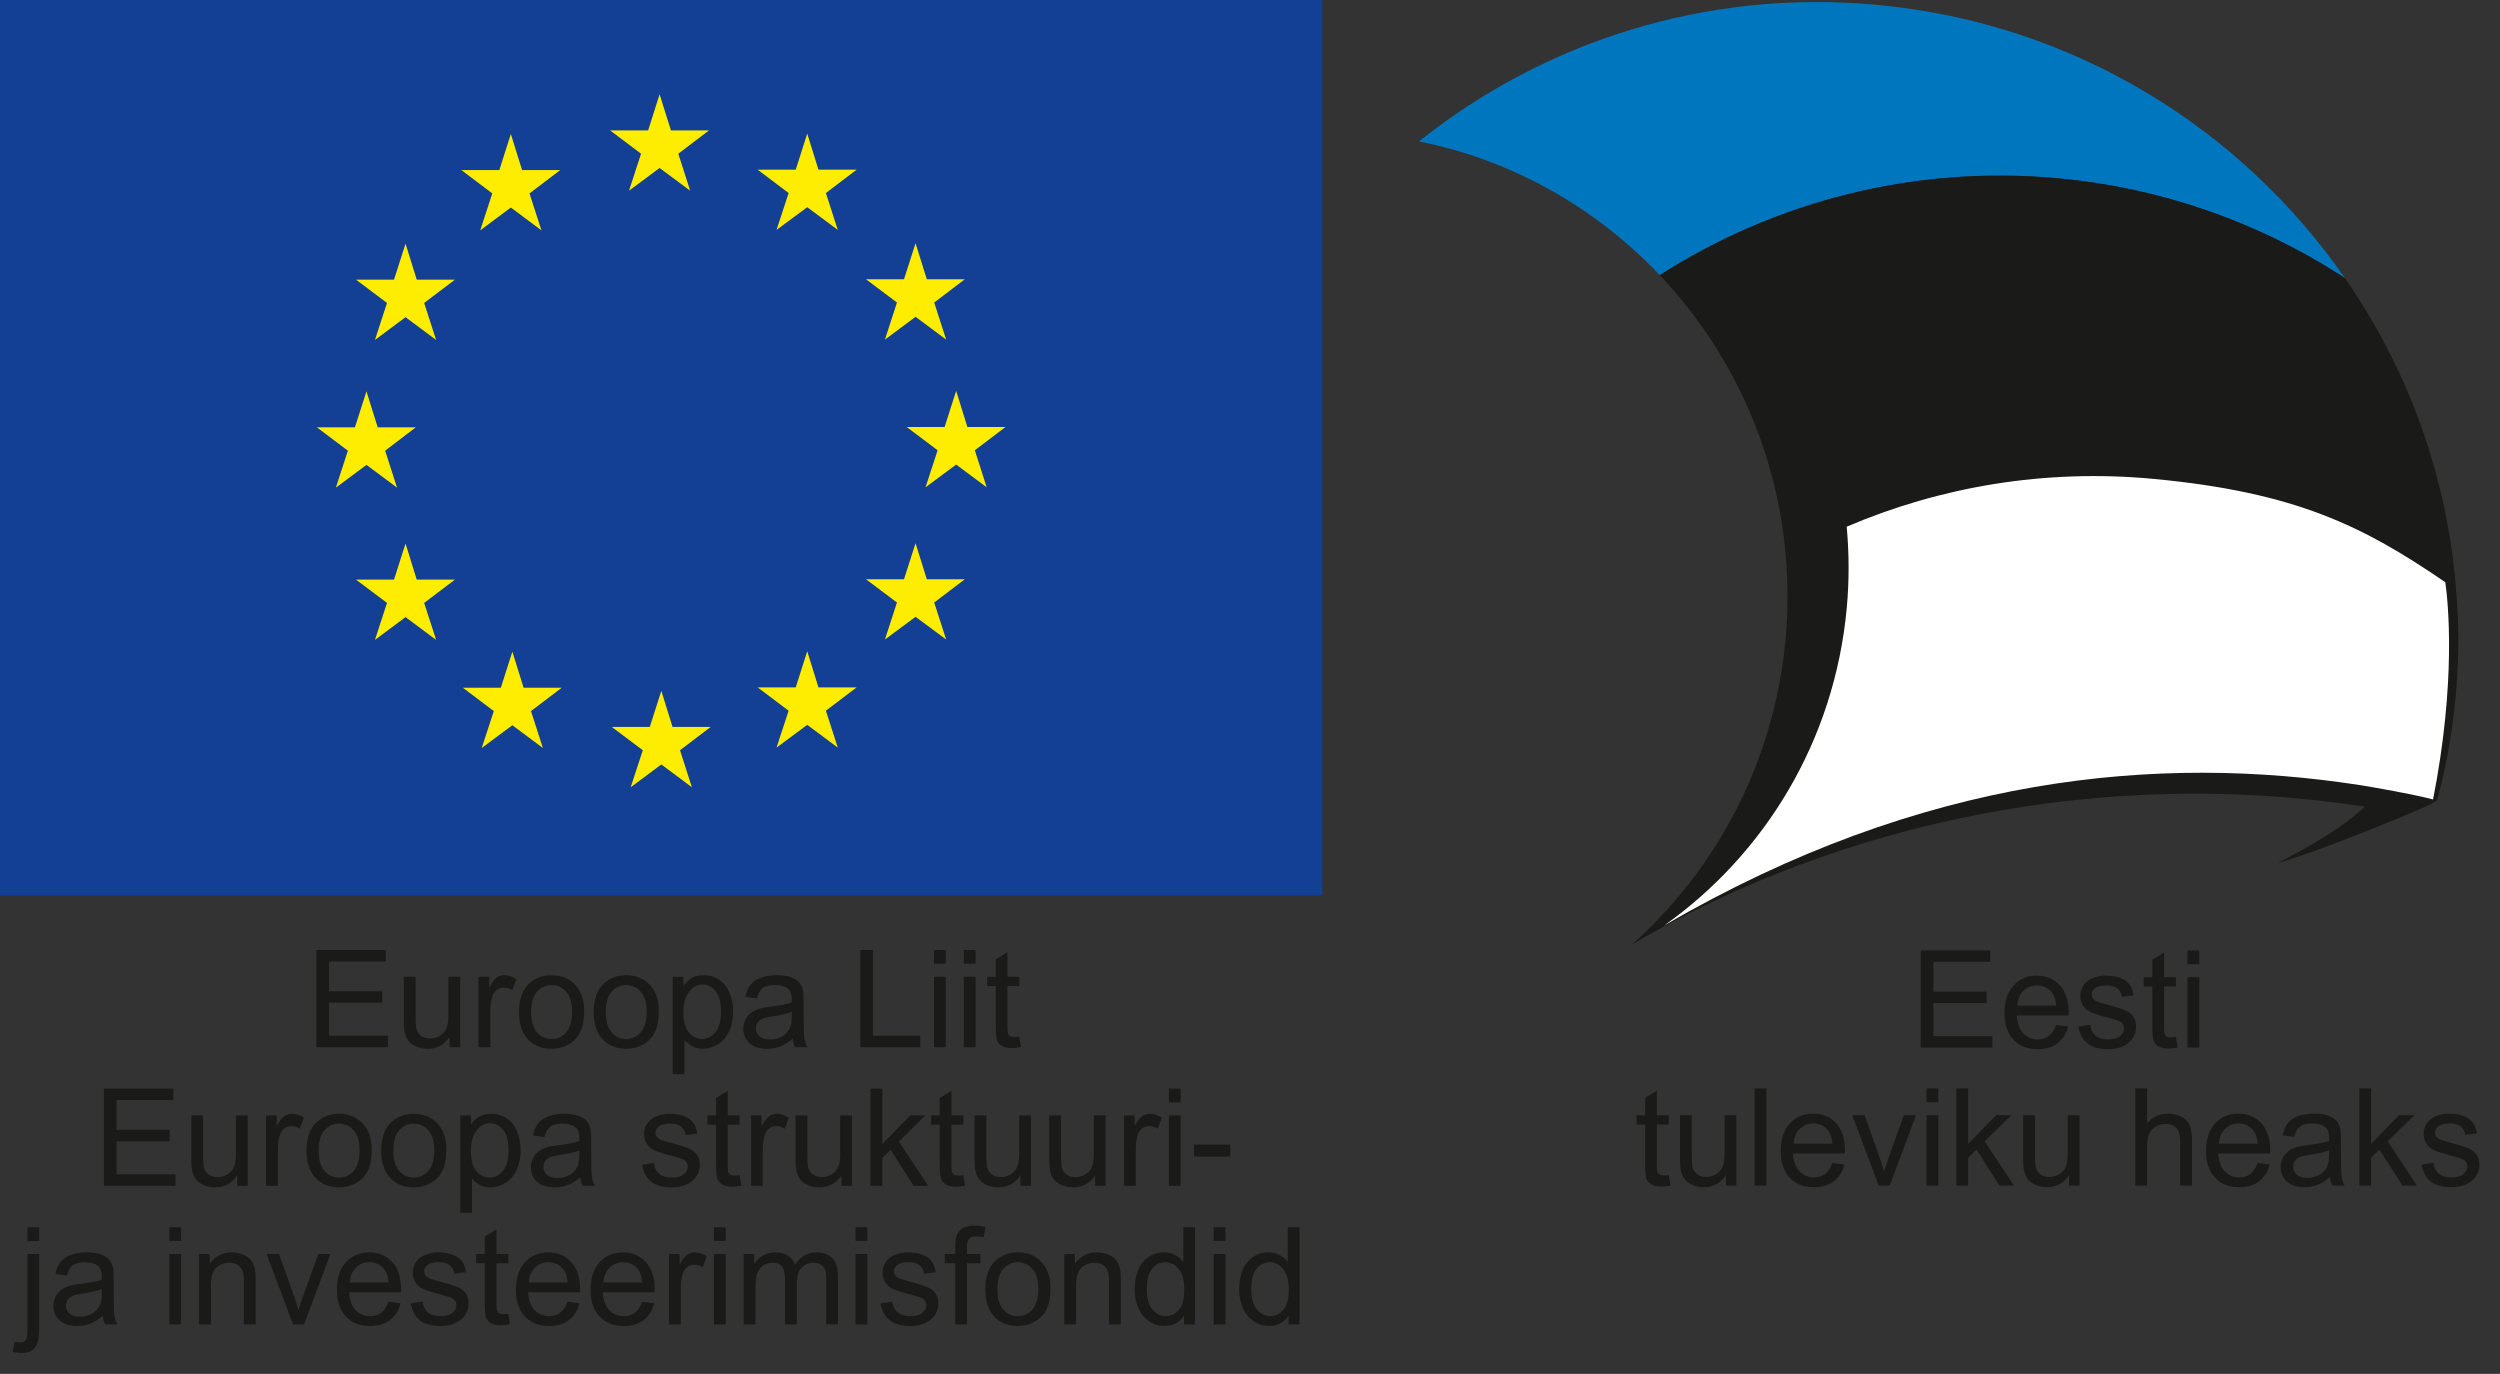 <?xml version="1.0" encoding="UTF-8"?>
<svg width="111px" height="61px" viewBox="0 0 111 61" version="1.1" xmlns="http://www.w3.org/2000/svg" xmlns:xlink="http://www.w3.org/1999/xlink">
    <rect x="0" y="0" width="111" height="61" fill="#333333" stroke="none"/>
    <!-- Generator: Sketch 46.2 (44496) - http://www.bohemiancoding.com/sketch -->
    <title>Struktuurifondid</title>
    <desc>Created with Sketch.</desc>
    <defs></defs>
    <g id="Buttons&amp;Icons" stroke="none" stroke-width="1" fill="none" fill-rule="evenodd">
        <g id="eID" transform="translate(-237, -1348)">
            <g id="Struktuurifondid" transform="translate(237, 1348)">
                <path d="M14.045,46.496 L14.045,42.18 L17.129,42.18 L17.129,42.689 L14.61,42.689 L14.61,44.011 L16.969,44.011 L16.969,44.518 L14.61,44.518 L14.61,45.987 L17.228,45.987 L17.228,46.496 L14.045,46.496 Z M19.964,46.496 L19.964,46.037 C19.724,46.39 19.397,46.567 18.984,46.567 C18.802,46.567 18.631,46.531 18.473,46.461 C18.315,46.39 18.198,46.301 18.121,46.194 C18.045,46.087 17.991,45.956 17.96,45.801 C17.939,45.697 17.928,45.532 17.928,45.307 L17.928,43.369 L18.452,43.369 L18.452,45.103 C18.452,45.38 18.462,45.567 18.484,45.663 C18.517,45.802 18.586,45.912 18.693,45.991 C18.8,46.07 18.932,46.11 19.089,46.11 C19.246,46.11 19.393,46.07 19.531,45.988 C19.668,45.907 19.766,45.796 19.823,45.655 C19.88,45.515 19.909,45.311 19.909,45.045 L19.909,43.369 L20.433,43.369 L20.433,46.496 L19.964,46.496 Z M21.248,46.496 L21.248,43.369 L21.719,43.369 L21.719,43.843 C21.84,43.622 21.951,43.475 22.053,43.405 C22.154,43.334 22.266,43.299 22.388,43.299 C22.565,43.299 22.744,43.356 22.927,43.47 L22.746,43.961 C22.618,43.885 22.49,43.846 22.362,43.846 C22.248,43.846 22.145,43.881 22.054,43.951 C21.963,44.021 21.898,44.117 21.859,44.241 C21.801,44.429 21.772,44.635 21.772,44.859 L21.772,46.496 L21.248,46.496 Z M23.044,44.933 C23.044,44.354 23.203,43.925 23.521,43.646 C23.786,43.415 24.11,43.299 24.492,43.299 C24.917,43.299 25.264,43.44 25.534,43.721 C25.803,44.003 25.938,44.392 25.938,44.889 C25.938,45.291 25.878,45.607 25.759,45.838 C25.64,46.069 25.466,46.248 25.238,46.375 C25.01,46.503 24.762,46.567 24.492,46.567 C24.06,46.567 23.71,46.426 23.444,46.146 C23.177,45.865 23.044,45.461 23.044,44.933 Z M23.582,44.933 C23.582,45.333 23.668,45.633 23.841,45.832 C24.013,46.031 24.23,46.131 24.492,46.131 C24.752,46.131 24.968,46.031 25.141,45.831 C25.313,45.63 25.4,45.325 25.4,44.915 C25.4,44.528 25.313,44.235 25.139,44.036 C24.966,43.837 24.75,43.737 24.492,43.737 C24.23,43.737 24.013,43.837 23.841,44.035 C23.668,44.233 23.582,44.532 23.582,44.933 Z M26.358,44.933 C26.358,44.354 26.517,43.925 26.835,43.646 C27.101,43.415 27.425,43.299 27.807,43.299 C28.231,43.299 28.578,43.44 28.848,43.721 C29.117,44.003 29.252,44.392 29.252,44.889 C29.252,45.291 29.193,45.607 29.073,45.838 C28.954,46.069 28.781,46.248 28.553,46.375 C28.325,46.503 28.076,46.567 27.807,46.567 C27.374,46.567 27.025,46.426 26.758,46.146 C26.491,45.865 26.358,45.461 26.358,44.933 Z M26.896,44.933 C26.896,45.333 26.982,45.633 27.155,45.832 C27.328,46.031 27.545,46.131 27.807,46.131 C28.066,46.131 28.283,46.031 28.455,45.831 C28.628,45.63 28.714,45.325 28.714,44.915 C28.714,44.528 28.627,44.235 28.454,44.036 C28.28,43.837 28.064,43.737 27.807,43.737 C27.545,43.737 27.328,43.837 27.155,44.035 C26.982,44.233 26.896,44.532 26.896,44.933 Z M29.867,47.694 L29.867,43.369 L30.344,43.369 L30.344,43.776 C30.457,43.617 30.584,43.498 30.725,43.418 C30.867,43.339 31.039,43.299 31.24,43.299 C31.504,43.299 31.737,43.368 31.938,43.505 C32.14,43.642 32.292,43.836 32.395,44.086 C32.498,44.337 32.549,44.611 32.549,44.909 C32.549,45.229 32.492,45.517 32.379,45.773 C32.266,46.029 32.101,46.226 31.885,46.362 C31.668,46.498 31.441,46.567 31.202,46.567 C31.028,46.567 30.871,46.529 30.733,46.455 C30.594,46.38 30.48,46.286 30.391,46.172 L30.391,47.694 L29.867,47.694 Z M30.341,44.95 C30.341,45.353 30.422,45.65 30.583,45.842 C30.744,46.035 30.939,46.131 31.167,46.131 C31.4,46.131 31.599,46.031 31.765,45.832 C31.931,45.633 32.014,45.324 32.014,44.906 C32.014,44.508 31.933,44.209 31.771,44.011 C31.609,43.813 31.416,43.714 31.191,43.714 C30.968,43.714 30.77,43.819 30.599,44.03 C30.427,44.241 30.341,44.548 30.341,44.95 Z M35.197,46.11 C35.004,46.277 34.817,46.395 34.637,46.463 C34.458,46.532 34.266,46.567 34.06,46.567 C33.721,46.567 33.46,46.483 33.278,46.315 C33.095,46.147 33.004,45.933 33.004,45.672 C33.004,45.519 33.039,45.379 33.107,45.252 C33.176,45.125 33.266,45.024 33.378,44.947 C33.489,44.871 33.615,44.813 33.755,44.774 C33.857,44.746 34.013,44.72 34.22,44.694 C34.643,44.643 34.954,44.582 35.154,44.512 C35.156,44.439 35.157,44.393 35.157,44.373 C35.157,44.157 35.107,44.005 35.008,43.917 C34.875,43.797 34.676,43.737 34.412,43.737 C34.166,43.737 33.984,43.781 33.867,43.868 C33.749,43.956 33.663,44.11 33.606,44.332 L33.094,44.261 C33.141,44.04 33.217,43.861 33.324,43.724 C33.431,43.588 33.585,43.483 33.787,43.409 C33.988,43.336 34.222,43.299 34.488,43.299 C34.751,43.299 34.966,43.33 35.131,43.393 C35.295,43.456 35.417,43.535 35.494,43.63 C35.572,43.725 35.626,43.845 35.657,43.991 C35.674,44.081 35.683,44.244 35.683,44.479 L35.683,45.186 C35.683,45.678 35.694,45.99 35.717,46.121 C35.739,46.251 35.783,46.376 35.849,46.496 L35.302,46.496 C35.248,46.386 35.213,46.257 35.197,46.11 Z M35.154,44.927 C34.964,45.005 34.679,45.072 34.299,45.127 C34.083,45.158 33.931,45.194 33.842,45.233 C33.753,45.272 33.684,45.33 33.635,45.405 C33.587,45.481 33.563,45.565 33.563,45.657 C33.563,45.798 33.615,45.916 33.721,46.01 C33.827,46.104 33.982,46.151 34.185,46.151 C34.387,46.151 34.566,46.107 34.723,46.017 C34.88,45.928 34.996,45.806 35.069,45.651 C35.126,45.531 35.154,45.355 35.154,45.121 L35.154,44.927 Z M38.195,46.496 L38.195,42.18 L38.759,42.18 L38.759,45.987 L40.859,45.987 L40.859,46.496 L38.195,46.496 Z M41.468,42.79 L41.468,42.18 L41.992,42.18 L41.992,42.79 L41.468,42.79 Z M41.468,46.496 L41.468,43.369 L41.992,43.369 L41.992,46.496 L41.468,46.496 Z M42.793,42.79 L42.793,42.18 L43.317,42.18 L43.317,42.79 L42.793,42.79 Z M42.793,46.496 L42.793,43.369 L43.317,43.369 L43.317,46.496 L42.793,46.496 Z M45.258,46.022 L45.334,46.49 C45.186,46.521 45.054,46.537 44.938,46.537 C44.748,46.537 44.601,46.507 44.496,46.446 C44.391,46.385 44.317,46.305 44.275,46.206 C44.232,46.107 44.211,45.898 44.211,45.58 L44.211,43.782 L43.827,43.782 L43.827,43.369 L44.211,43.369 L44.211,42.595 L44.731,42.277 L44.731,43.369 L45.258,43.369 L45.258,43.782 L44.731,43.782 L44.731,45.61 C44.731,45.761 44.741,45.858 44.759,45.901 C44.777,45.944 44.808,45.979 44.849,46.004 C44.891,46.03 44.951,46.043 45.028,46.043 C45.086,46.043 45.163,46.036 45.258,46.022 Z" id="EuroopaLiit" fill="#1A1A18"></path>
                <path d="M4.612,52.65 L4.612,48.334 L7.695,48.334 L7.695,48.843 L5.176,48.843 L5.176,50.165 L7.535,50.165 L7.535,50.671 L5.176,50.671 L5.176,52.14 L7.794,52.14 L7.794,52.65 L4.612,52.65 Z M10.531,52.65 L10.531,52.19 C10.29,52.544 9.963,52.72 9.55,52.72 C9.368,52.72 9.198,52.685 9.04,52.614 C8.882,52.544 8.765,52.455 8.688,52.348 C8.611,52.241 8.558,52.11 8.526,51.955 C8.505,51.851 8.494,51.686 8.494,51.46 L8.494,49.523 L9.018,49.523 L9.018,51.257 C9.018,51.534 9.029,51.72 9.05,51.817 C9.083,51.956 9.153,52.065 9.26,52.145 C9.366,52.224 9.498,52.264 9.655,52.264 C9.812,52.264 9.96,52.223 10.097,52.142 C10.235,52.06 10.332,51.949 10.39,51.809 C10.447,51.669 10.475,51.465 10.475,51.198 L10.475,49.523 L10.999,49.523 L10.999,52.65 L10.531,52.65 Z M11.815,52.65 L11.815,49.523 L12.286,49.523 L12.286,49.997 C12.406,49.775 12.517,49.629 12.619,49.559 C12.721,49.488 12.833,49.453 12.955,49.453 C13.131,49.453 13.311,49.509 13.493,49.623 L13.313,50.115 C13.185,50.038 13.057,50 12.929,50 C12.814,50 12.712,50.035 12.62,50.105 C12.529,50.174 12.464,50.271 12.426,50.395 C12.367,50.583 12.338,50.789 12.338,51.013 L12.338,52.65 L11.815,52.65 Z M13.61,51.086 C13.61,50.507 13.769,50.079 14.087,49.8 C14.353,49.568 14.677,49.453 15.059,49.453 C15.483,49.453 15.83,49.593 16.1,49.875 C16.37,50.157 16.504,50.546 16.504,51.042 C16.504,51.445 16.445,51.761 16.325,51.992 C16.206,52.222 16.033,52.401 15.805,52.529 C15.577,52.657 15.328,52.72 15.059,52.72 C14.626,52.72 14.277,52.58 14.01,52.299 C13.743,52.019 13.61,51.614 13.61,51.086 Z M14.148,51.086 C14.148,51.487 14.234,51.787 14.407,51.986 C14.58,52.185 14.797,52.285 15.059,52.285 C15.318,52.285 15.535,52.184 15.707,51.984 C15.88,51.784 15.966,51.479 15.966,51.069 C15.966,50.682 15.879,50.389 15.706,50.19 C15.532,49.991 15.317,49.891 15.059,49.891 C14.797,49.891 14.58,49.99 14.407,50.189 C14.234,50.387 14.148,50.686 14.148,51.086 Z M16.924,51.086 C16.924,50.507 17.083,50.079 17.401,49.8 C17.667,49.568 17.991,49.453 18.373,49.453 C18.798,49.453 19.145,49.593 19.414,49.875 C19.684,50.157 19.819,50.546 19.819,51.042 C19.819,51.445 19.759,51.761 19.64,51.992 C19.521,52.222 19.347,52.401 19.119,52.529 C18.891,52.657 18.643,52.72 18.373,52.72 C17.941,52.72 17.591,52.58 17.324,52.299 C17.058,52.019 16.924,51.614 16.924,51.086 Z M17.463,51.086 C17.463,51.487 17.549,51.787 17.721,51.986 C17.894,52.185 18.111,52.285 18.373,52.285 C18.633,52.285 18.849,52.184 19.022,51.984 C19.194,51.784 19.281,51.479 19.281,51.069 C19.281,50.682 19.194,50.389 19.02,50.19 C18.847,49.991 18.631,49.891 18.373,49.891 C18.111,49.891 17.894,49.99 17.721,50.189 C17.549,50.387 17.463,50.686 17.463,51.086 Z M20.434,53.848 L20.434,49.523 L20.911,49.523 L20.911,49.929 C21.023,49.771 21.15,49.651 21.292,49.572 C21.433,49.492 21.605,49.453 21.807,49.453 C22.07,49.453 22.303,49.521 22.505,49.659 C22.706,49.796 22.859,49.99 22.961,50.24 C23.064,50.49 23.116,50.765 23.116,51.063 C23.116,51.383 23.059,51.671 22.945,51.927 C22.832,52.183 22.667,52.379 22.451,52.516 C22.235,52.652 22.007,52.72 21.769,52.72 C21.594,52.72 21.438,52.683 21.299,52.608 C21.16,52.534 21.046,52.44 20.957,52.326 L20.957,53.848 L20.434,53.848 Z M20.908,51.104 C20.908,51.506 20.988,51.804 21.149,51.996 C21.31,52.188 21.505,52.285 21.734,52.285 C21.967,52.285 22.166,52.185 22.332,51.986 C22.497,51.787 22.58,51.478 22.58,51.06 C22.58,50.662 22.499,50.363 22.338,50.165 C22.176,49.967 21.982,49.868 21.757,49.868 C21.534,49.868 21.337,49.973 21.165,50.184 C20.994,50.395 20.908,50.702 20.908,51.104 Z M25.764,52.264 C25.57,52.431 25.383,52.549 25.204,52.617 C25.025,52.686 24.832,52.72 24.627,52.72 C24.287,52.72 24.026,52.636 23.844,52.469 C23.662,52.301 23.571,52.086 23.571,51.825 C23.571,51.672 23.605,51.532 23.674,51.406 C23.743,51.279 23.833,51.178 23.944,51.101 C24.056,51.025 24.181,50.967 24.321,50.927 C24.424,50.9 24.579,50.873 24.786,50.848 C25.209,50.797 25.52,50.736 25.72,50.665 C25.722,50.593 25.723,50.547 25.723,50.527 C25.723,50.311 25.674,50.159 25.575,50.071 C25.441,49.951 25.242,49.891 24.978,49.891 C24.732,49.891 24.55,49.935 24.433,50.022 C24.316,50.11 24.229,50.264 24.173,50.486 L23.661,50.415 C23.707,50.193 23.784,50.014 23.891,49.878 C23.997,49.742 24.151,49.637 24.353,49.563 C24.555,49.489 24.788,49.453 25.054,49.453 C25.318,49.453 25.532,49.484 25.697,49.547 C25.862,49.61 25.983,49.689 26.061,49.784 C26.138,49.879 26.192,49.999 26.223,50.144 C26.241,50.235 26.25,50.398 26.25,50.633 L26.25,51.34 C26.25,51.832 26.261,52.144 26.283,52.274 C26.305,52.405 26.35,52.53 26.415,52.65 L25.869,52.65 C25.814,52.54 25.779,52.411 25.764,52.264 Z M25.72,51.081 C25.53,51.159 25.245,51.226 24.865,51.281 C24.65,51.312 24.498,51.347 24.408,51.387 C24.319,51.426 24.25,51.483 24.202,51.559 C24.153,51.634 24.129,51.718 24.129,51.811 C24.129,51.952 24.182,52.07 24.288,52.164 C24.393,52.258 24.548,52.305 24.752,52.305 C24.953,52.305 25.133,52.261 25.29,52.171 C25.447,52.082 25.562,51.96 25.636,51.805 C25.692,51.685 25.72,51.508 25.72,51.275 L25.72,51.081 Z M28.508,51.716 L29.026,51.634 C29.055,51.844 29.136,52.005 29.269,52.117 C29.401,52.229 29.587,52.285 29.826,52.285 C30.066,52.285 30.245,52.235 30.361,52.136 C30.477,52.037 30.535,51.921 30.535,51.787 C30.535,51.667 30.484,51.573 30.381,51.504 C30.309,51.457 30.131,51.397 29.846,51.325 C29.462,51.227 29.196,51.142 29.048,51.07 C28.899,50.999 28.787,50.899 28.71,50.773 C28.633,50.646 28.595,50.506 28.595,50.353 C28.595,50.214 28.627,50.085 28.69,49.966 C28.753,49.848 28.839,49.749 28.947,49.67 C29.029,49.61 29.14,49.558 29.28,49.516 C29.421,49.474 29.572,49.453 29.733,49.453 C29.975,49.453 30.188,49.488 30.371,49.559 C30.554,49.629 30.69,49.725 30.777,49.846 C30.864,49.966 30.924,50.128 30.957,50.33 L30.445,50.401 C30.422,50.24 30.355,50.114 30.243,50.024 C30.132,49.933 29.974,49.888 29.77,49.888 C29.53,49.888 29.358,49.928 29.255,50.009 C29.153,50.089 29.101,50.184 29.101,50.292 C29.101,50.36 29.123,50.422 29.165,50.477 C29.208,50.534 29.275,50.581 29.366,50.618 C29.418,50.638 29.573,50.683 29.829,50.754 C30.199,50.854 30.457,50.936 30.604,51 C30.75,51.063 30.865,51.156 30.948,51.278 C31.032,51.399 31.074,51.551 31.074,51.731 C31.074,51.908 31.023,52.074 30.921,52.23 C30.819,52.386 30.672,52.507 30.48,52.592 C30.288,52.678 30.071,52.72 29.829,52.72 C29.427,52.72 29.121,52.636 28.911,52.467 C28.7,52.298 28.566,52.048 28.508,51.716 Z M32.84,52.176 L32.915,52.644 C32.768,52.675 32.636,52.691 32.52,52.691 C32.33,52.691 32.182,52.66 32.078,52.6 C31.973,52.539 31.899,52.459 31.857,52.36 C31.814,52.261 31.793,52.052 31.793,51.734 L31.793,49.935 L31.409,49.935 L31.409,49.523 L31.793,49.523 L31.793,48.749 L32.313,48.431 L32.313,49.523 L32.84,49.523 L32.84,49.935 L32.313,49.935 L32.313,51.764 C32.313,51.915 32.323,52.012 32.341,52.055 C32.359,52.098 32.389,52.132 32.431,52.158 C32.473,52.184 32.532,52.196 32.61,52.196 C32.668,52.196 32.745,52.189 32.84,52.176 Z M33.345,52.65 L33.345,49.523 L33.816,49.523 L33.816,49.997 C33.936,49.775 34.047,49.629 34.149,49.559 C34.251,49.488 34.363,49.453 34.485,49.453 C34.661,49.453 34.841,49.509 35.023,49.623 L34.843,50.115 C34.715,50.038 34.587,50 34.459,50 C34.344,50 34.242,50.035 34.15,50.105 C34.059,50.174 33.994,50.271 33.956,50.395 C33.897,50.583 33.868,50.789 33.868,51.013 L33.868,52.65 L33.345,52.65 Z M37.36,52.65 L37.36,52.19 C37.119,52.544 36.792,52.72 36.379,52.72 C36.197,52.72 36.027,52.685 35.869,52.614 C35.711,52.544 35.593,52.455 35.517,52.348 C35.44,52.241 35.386,52.11 35.355,51.955 C35.334,51.851 35.323,51.686 35.323,51.46 L35.323,49.523 L35.847,49.523 L35.847,51.257 C35.847,51.534 35.858,51.72 35.879,51.817 C35.912,51.956 35.982,52.065 36.088,52.145 C36.195,52.224 36.327,52.264 36.484,52.264 C36.641,52.264 36.788,52.223 36.926,52.142 C37.064,52.06 37.161,51.949 37.218,51.809 C37.276,51.669 37.304,51.465 37.304,51.198 L37.304,49.523 L37.828,49.523 L37.828,52.65 L37.36,52.65 Z M38.652,52.65 L38.652,48.334 L39.176,48.334 L39.176,50.795 L40.415,49.523 L41.093,49.523 L39.912,50.683 L41.212,52.65 L40.566,52.65 L39.545,51.051 L39.176,51.41 L39.176,52.65 L38.652,52.65 Z M42.772,52.176 L42.847,52.644 C42.7,52.675 42.568,52.691 42.452,52.691 C42.262,52.691 42.114,52.66 42.01,52.6 C41.905,52.539 41.831,52.459 41.789,52.36 C41.746,52.261 41.725,52.052 41.725,51.734 L41.725,49.935 L41.341,49.935 L41.341,49.523 L41.725,49.523 L41.725,48.749 L42.245,48.431 L42.245,49.523 L42.772,49.523 L42.772,49.935 L42.245,49.935 L42.245,51.764 C42.245,51.915 42.255,52.012 42.273,52.055 C42.291,52.098 42.321,52.132 42.363,52.158 C42.405,52.184 42.464,52.196 42.542,52.196 C42.6,52.196 42.677,52.189 42.772,52.176 Z M45.307,52.65 L45.307,52.19 C45.067,52.544 44.74,52.72 44.327,52.72 C44.145,52.72 43.974,52.685 43.816,52.614 C43.658,52.544 43.541,52.455 43.464,52.348 C43.388,52.241 43.334,52.11 43.303,51.955 C43.282,51.851 43.271,51.686 43.271,51.46 L43.271,49.523 L43.795,49.523 L43.795,51.257 C43.795,51.534 43.805,51.72 43.827,51.817 C43.859,51.956 43.929,52.065 44.036,52.145 C44.143,52.224 44.274,52.264 44.432,52.264 C44.589,52.264 44.736,52.223 44.874,52.142 C45.011,52.06 45.109,51.949 45.166,51.809 C45.223,51.669 45.252,51.465 45.252,51.198 L45.252,49.523 L45.775,49.523 L45.775,52.65 L45.307,52.65 Z M48.622,52.65 L48.622,52.19 C48.381,52.544 48.054,52.72 47.641,52.72 C47.459,52.72 47.289,52.685 47.131,52.614 C46.973,52.544 46.855,52.455 46.779,52.348 C46.702,52.241 46.648,52.11 46.617,51.955 C46.596,51.851 46.585,51.686 46.585,51.46 L46.585,49.523 L47.109,49.523 L47.109,51.257 C47.109,51.534 47.12,51.72 47.141,51.817 C47.174,51.956 47.244,52.065 47.35,52.145 C47.457,52.224 47.589,52.264 47.746,52.264 C47.903,52.264 48.05,52.223 48.188,52.142 C48.326,52.06 48.423,51.949 48.48,51.809 C48.538,51.669 48.566,51.465 48.566,51.198 L48.566,49.523 L49.09,49.523 L49.09,52.65 L48.622,52.65 Z M49.906,52.65 L49.906,49.523 L50.377,49.523 L50.377,49.997 C50.497,49.775 50.608,49.629 50.71,49.559 C50.812,49.488 50.924,49.453 51.046,49.453 C51.222,49.453 51.402,49.509 51.584,49.623 L51.404,50.115 C51.276,50.038 51.148,50 51.02,50 C50.905,50 50.802,50.035 50.711,50.105 C50.62,50.174 50.555,50.271 50.516,50.395 C50.458,50.583 50.429,50.789 50.429,51.013 L50.429,52.65 L49.906,52.65 Z M51.899,48.943 L51.899,48.334 L52.422,48.334 L52.422,48.943 L51.899,48.943 Z M51.899,52.65 L51.899,49.523 L52.422,49.523 L52.422,52.65 L51.899,52.65 Z M53.017,51.354 L53.017,50.821 L54.625,50.821 L54.625,51.354 L53.017,51.354 Z" id="Euroopastruktuuri-" fill="#1A1A18"></path>
                <path d="M1.219,55.103 L1.219,54.488 L1.742,54.488 L1.742,55.103 L1.219,55.103 Z M0.555,60.016 L0.654,59.566 C0.759,59.593 0.842,59.607 0.902,59.607 C1.008,59.607 1.088,59.571 1.14,59.5 C1.193,59.428 1.219,59.249 1.219,58.962 L1.219,55.677 L1.742,55.677 L1.742,58.974 C1.742,59.359 1.693,59.627 1.594,59.778 C1.468,59.974 1.258,60.072 0.966,60.072 C0.824,60.072 0.687,60.054 0.555,60.016 Z M4.562,58.418 C4.368,58.585 4.182,58.702 4.002,58.771 C3.823,58.84 3.63,58.874 3.425,58.874 C3.085,58.874 2.825,58.79 2.642,58.622 C2.46,58.455 2.369,58.24 2.369,57.979 C2.369,57.826 2.403,57.686 2.472,57.56 C2.541,57.433 2.631,57.331 2.743,57.255 C2.854,57.178 2.98,57.12 3.119,57.081 C3.222,57.054 3.377,57.027 3.585,57.002 C4.008,56.951 4.319,56.89 4.519,56.819 C4.52,56.747 4.521,56.7 4.521,56.681 C4.521,56.465 4.472,56.313 4.373,56.225 C4.239,56.105 4.041,56.045 3.777,56.045 C3.53,56.045 3.349,56.089 3.231,56.176 C3.114,56.263 3.027,56.418 2.971,56.64 L2.459,56.569 C2.506,56.347 2.582,56.168 2.689,56.032 C2.796,55.895 2.95,55.79 3.151,55.717 C3.353,55.643 3.587,55.606 3.852,55.606 C4.116,55.606 4.33,55.638 4.495,55.701 C4.66,55.763 4.781,55.842 4.859,55.938 C4.936,56.033 4.991,56.153 5.022,56.298 C5.039,56.388 5.048,56.551 5.048,56.787 L5.048,57.493 C5.048,57.986 5.059,58.298 5.081,58.428 C5.104,58.559 5.148,58.684 5.214,58.803 L4.667,58.803 C4.613,58.693 4.578,58.565 4.562,58.418 Z M4.519,57.234 C4.328,57.313 4.043,57.38 3.663,57.434 C3.448,57.466 3.296,57.501 3.207,57.54 C3.117,57.58 3.049,57.637 3,57.713 C2.952,57.788 2.927,57.872 2.927,57.964 C2.927,58.106 2.98,58.223 3.086,58.318 C3.192,58.412 3.346,58.459 3.55,58.459 C3.752,58.459 3.931,58.414 4.088,58.325 C4.245,58.236 4.36,58.114 4.434,57.958 C4.49,57.839 4.519,57.662 4.519,57.429 L4.519,57.234 Z M7.519,55.097 L7.519,54.488 L8.042,54.488 L8.042,55.097 L7.519,55.097 Z M7.519,58.803 L7.519,55.677 L8.042,55.677 L8.042,58.803 L7.519,58.803 Z M8.84,58.803 L8.84,55.677 L9.312,55.677 L9.312,56.122 C9.538,55.778 9.866,55.606 10.295,55.606 C10.481,55.606 10.652,55.64 10.808,55.708 C10.964,55.776 11.081,55.864 11.159,55.974 C11.236,56.084 11.291,56.215 11.322,56.366 C11.341,56.464 11.351,56.636 11.351,56.881 L11.351,58.803 L10.827,58.803 L10.827,56.902 C10.827,56.686 10.807,56.524 10.766,56.417 C10.725,56.31 10.653,56.225 10.549,56.161 C10.446,56.097 10.324,56.066 10.184,56.066 C9.961,56.066 9.769,56.137 9.607,56.28 C9.445,56.424 9.364,56.696 9.364,57.096 L9.364,58.803 L8.84,58.803 Z M13.013,58.803 L11.838,55.677 L12.39,55.677 L13.054,57.549 C13.125,57.751 13.191,57.961 13.251,58.179 C13.298,58.014 13.363,57.816 13.446,57.585 L14.133,55.677 L14.671,55.677 L13.502,58.803 L13.013,58.803 Z M17.249,57.797 L17.79,57.864 C17.704,58.184 17.546,58.432 17.316,58.609 C17.085,58.786 16.79,58.874 16.431,58.874 C15.98,58.874 15.621,58.733 15.357,58.452 C15.092,58.17 14.959,57.775 14.959,57.267 C14.959,56.741 15.093,56.332 15.361,56.042 C15.629,55.752 15.976,55.606 16.402,55.606 C16.815,55.606 17.153,55.749 17.415,56.033 C17.676,56.318 17.807,56.718 17.807,57.234 C17.807,57.266 17.806,57.313 17.804,57.376 L15.501,57.376 C15.52,57.719 15.616,57.982 15.788,58.165 C15.961,58.347 16.176,58.438 16.434,58.438 C16.626,58.438 16.79,58.387 16.926,58.285 C17.062,58.183 17.169,58.02 17.249,57.797 Z M15.53,56.94 L17.255,56.94 C17.231,56.677 17.165,56.48 17.057,56.348 C16.89,56.144 16.674,56.042 16.408,56.042 C16.168,56.042 15.965,56.123 15.802,56.286 C15.638,56.449 15.547,56.667 15.53,56.94 Z M18.239,57.87 L18.757,57.788 C18.786,57.998 18.867,58.159 19,58.271 C19.132,58.382 19.318,58.438 19.557,58.438 C19.797,58.438 19.976,58.389 20.092,58.29 C20.208,58.191 20.266,58.074 20.266,57.941 C20.266,57.821 20.215,57.727 20.112,57.658 C20.04,57.611 19.862,57.551 19.577,57.479 C19.193,57.381 18.927,57.296 18.779,57.224 C18.63,57.152 18.518,57.053 18.441,56.927 C18.365,56.8 18.326,56.66 18.326,56.507 C18.326,56.368 18.358,56.239 18.421,56.12 C18.484,56.001 18.57,55.903 18.678,55.824 C18.76,55.763 18.871,55.712 19.011,55.67 C19.152,55.627 19.303,55.606 19.464,55.606 C19.706,55.606 19.919,55.642 20.102,55.712 C20.285,55.783 20.421,55.879 20.508,55.999 C20.595,56.12 20.655,56.281 20.688,56.484 L20.176,56.554 C20.153,56.393 20.086,56.268 19.974,56.177 C19.863,56.087 19.705,56.042 19.501,56.042 C19.261,56.042 19.089,56.082 18.987,56.163 C18.884,56.243 18.832,56.337 18.832,56.445 C18.832,56.514 18.854,56.576 18.896,56.631 C18.939,56.688 19.006,56.735 19.097,56.772 C19.149,56.792 19.304,56.837 19.56,56.908 C19.93,57.008 20.188,57.09 20.335,57.153 C20.481,57.217 20.596,57.31 20.679,57.432 C20.763,57.553 20.805,57.704 20.805,57.885 C20.805,58.062 20.754,58.228 20.652,58.384 C20.55,58.54 20.403,58.661 20.211,58.746 C20.019,58.831 19.802,58.874 19.56,58.874 C19.158,58.874 18.852,58.79 18.642,58.621 C18.431,58.452 18.297,58.202 18.239,57.87 Z M22.571,58.329 L22.646,58.798 C22.499,58.829 22.367,58.845 22.251,58.845 C22.061,58.845 21.913,58.814 21.809,58.753 C21.704,58.693 21.63,58.613 21.588,58.513 C21.545,58.414 21.524,58.206 21.524,57.888 L21.524,56.089 L21.14,56.089 L21.14,55.677 L21.524,55.677 L21.524,54.903 L22.044,54.585 L22.044,55.677 L22.571,55.677 L22.571,56.089 L22.044,56.089 L22.044,57.917 C22.044,58.068 22.054,58.166 22.072,58.209 C22.09,58.252 22.12,58.286 22.162,58.312 C22.204,58.337 22.263,58.35 22.341,58.35 C22.399,58.35 22.476,58.343 22.571,58.329 Z M25.196,57.797 L25.737,57.864 C25.652,58.184 25.494,58.432 25.263,58.609 C25.032,58.786 24.738,58.874 24.379,58.874 C23.927,58.874 23.569,58.733 23.304,58.452 C23.039,58.17 22.907,57.775 22.907,57.267 C22.907,56.741 23.041,56.332 23.308,56.042 C23.576,55.752 23.923,55.606 24.35,55.606 C24.763,55.606 25.1,55.749 25.362,56.033 C25.624,56.318 25.755,56.718 25.755,57.234 C25.755,57.266 25.754,57.313 25.752,57.376 L23.448,57.376 C23.467,57.719 23.563,57.982 23.736,58.165 C23.909,58.347 24.124,58.438 24.382,58.438 C24.574,58.438 24.738,58.387 24.873,58.285 C25.009,58.183 25.117,58.02 25.196,57.797 Z M23.477,56.94 L25.202,56.94 C25.179,56.677 25.113,56.48 25.004,56.348 C24.838,56.144 24.621,56.042 24.356,56.042 C24.115,56.042 23.913,56.123 23.749,56.286 C23.585,56.449 23.495,56.667 23.477,56.94 Z M28.511,57.797 L29.052,57.864 C28.966,58.184 28.808,58.432 28.578,58.609 C28.347,58.786 28.052,58.874 27.693,58.874 C27.241,58.874 26.883,58.733 26.618,58.452 C26.354,58.17 26.221,57.775 26.221,57.267 C26.221,56.741 26.355,56.332 26.623,56.042 C26.89,55.752 27.238,55.606 27.664,55.606 C28.077,55.606 28.415,55.749 28.676,56.033 C28.938,56.318 29.069,56.718 29.069,57.234 C29.069,57.266 29.068,57.313 29.066,57.376 L26.762,57.376 C26.782,57.719 26.878,57.982 27.05,58.165 C27.223,58.347 27.438,58.438 27.696,58.438 C27.888,58.438 28.052,58.387 28.188,58.285 C28.324,58.183 28.431,58.02 28.511,57.797 Z M26.792,56.94 L28.517,56.94 C28.493,56.677 28.427,56.48 28.319,56.348 C28.152,56.144 27.936,56.042 27.67,56.042 C27.43,56.042 27.227,56.123 27.064,56.286 C26.9,56.449 26.809,56.667 26.792,56.94 Z M29.705,58.803 L29.705,55.677 L30.176,55.677 L30.176,56.151 C30.296,55.929 30.407,55.783 30.509,55.712 C30.611,55.642 30.723,55.606 30.845,55.606 C31.021,55.606 31.201,55.663 31.383,55.777 L31.203,56.269 C31.075,56.192 30.947,56.154 30.819,56.154 C30.704,56.154 30.601,56.189 30.51,56.258 C30.419,56.328 30.354,56.425 30.315,56.548 C30.257,56.737 30.228,56.943 30.228,57.167 L30.228,58.803 L29.705,58.803 Z M31.698,55.097 L31.698,54.488 L32.221,54.488 L32.221,55.097 L31.698,55.097 Z M31.698,58.803 L31.698,55.677 L32.221,55.677 L32.221,58.803 L31.698,58.803 Z M33.019,58.803 L33.019,55.677 L33.488,55.677 L33.488,56.116 C33.585,55.963 33.714,55.839 33.875,55.746 C34.036,55.653 34.219,55.606 34.424,55.606 C34.653,55.606 34.841,55.654 34.987,55.751 C35.134,55.847 35.237,55.981 35.297,56.154 C35.541,55.789 35.859,55.606 36.251,55.606 C36.558,55.606 36.793,55.692 36.958,55.864 C37.123,56.036 37.205,56.3 37.205,56.657 L37.205,58.803 L36.685,58.803 L36.685,56.834 C36.685,56.622 36.668,56.469 36.634,56.376 C36.6,56.283 36.538,56.208 36.449,56.151 C36.36,56.094 36.255,56.066 36.135,56.066 C35.918,56.066 35.737,56.139 35.594,56.285 C35.45,56.431 35.379,56.665 35.379,56.987 L35.379,58.803 L34.855,58.803 L34.855,56.772 C34.855,56.537 34.812,56.36 34.727,56.242 C34.642,56.124 34.502,56.066 34.308,56.066 C34.161,56.066 34.024,56.105 33.899,56.183 C33.774,56.262 33.684,56.377 33.627,56.528 C33.571,56.679 33.543,56.897 33.543,57.181 L33.543,58.803 L33.019,58.803 Z M37.985,55.097 L37.985,54.488 L38.509,54.488 L38.509,55.097 L37.985,55.097 Z M37.985,58.803 L37.985,55.677 L38.509,55.677 L38.509,58.803 L37.985,58.803 Z M39.098,57.87 L39.616,57.788 C39.645,57.998 39.726,58.159 39.859,58.271 C39.991,58.382 40.177,58.438 40.416,58.438 C40.656,58.438 40.834,58.389 40.951,58.29 C41.067,58.191 41.125,58.074 41.125,57.941 C41.125,57.821 41.074,57.727 40.971,57.658 C40.899,57.611 40.721,57.551 40.436,57.479 C40.052,57.381 39.786,57.296 39.637,57.224 C39.489,57.152 39.377,57.053 39.3,56.927 C39.223,56.8 39.185,56.66 39.185,56.507 C39.185,56.368 39.217,56.239 39.28,56.12 C39.343,56.001 39.429,55.903 39.537,55.824 C39.619,55.763 39.73,55.712 39.87,55.67 C40.011,55.627 40.162,55.606 40.322,55.606 C40.565,55.606 40.778,55.642 40.961,55.712 C41.144,55.783 41.28,55.879 41.367,55.999 C41.454,56.12 41.514,56.281 41.547,56.484 L41.035,56.554 C41.012,56.393 40.944,56.268 40.833,56.177 C40.721,56.087 40.564,56.042 40.36,56.042 C40.12,56.042 39.948,56.082 39.845,56.163 C39.743,56.243 39.691,56.337 39.691,56.445 C39.691,56.514 39.713,56.576 39.755,56.631 C39.798,56.688 39.865,56.735 39.956,56.772 C40.008,56.792 40.163,56.837 40.418,56.908 C40.789,57.008 41.047,57.09 41.194,57.153 C41.34,57.217 41.455,57.31 41.538,57.432 C41.622,57.553 41.663,57.704 41.663,57.885 C41.663,58.062 41.613,58.228 41.511,58.384 C41.409,58.54 41.262,58.661 41.07,58.746 C40.878,58.831 40.661,58.874 40.418,58.874 C40.017,58.874 39.711,58.79 39.501,58.621 C39.29,58.452 39.156,58.202 39.098,57.87 Z M42.412,58.803 L42.412,56.089 L41.949,56.089 L41.949,55.677 L42.412,55.677 L42.412,55.344 C42.412,55.134 42.43,54.978 42.467,54.876 C42.517,54.739 42.606,54.627 42.733,54.542 C42.86,54.457 43.038,54.414 43.267,54.414 C43.414,54.414 43.577,54.432 43.756,54.467 L43.677,54.929 C43.568,54.91 43.466,54.9 43.369,54.9 C43.21,54.9 43.097,54.934 43.031,55.003 C42.965,55.072 42.932,55.2 42.932,55.388 L42.932,55.677 L43.534,55.677 L43.534,56.089 L42.932,56.089 L42.932,58.803 L42.412,58.803 Z M43.746,57.24 C43.746,56.661 43.905,56.232 44.223,55.954 C44.488,55.722 44.812,55.606 45.194,55.606 C45.619,55.606 45.966,55.747 46.236,56.029 C46.505,56.31 46.64,56.699 46.64,57.196 C46.64,57.598 46.58,57.915 46.461,58.145 C46.342,58.376 46.168,58.555 45.94,58.683 C45.712,58.81 45.464,58.874 45.194,58.874 C44.762,58.874 44.412,58.734 44.146,58.453 C43.879,58.172 43.746,57.768 43.746,57.24 Z M44.284,57.24 C44.284,57.641 44.37,57.94 44.543,58.14 C44.715,58.339 44.932,58.438 45.194,58.438 C45.454,58.438 45.67,58.338 45.843,58.138 C46.015,57.938 46.102,57.633 46.102,57.223 C46.102,56.836 46.015,56.543 45.841,56.344 C45.668,56.145 45.452,56.045 45.194,56.045 C44.932,56.045 44.715,56.144 44.543,56.342 C44.37,56.541 44.284,56.84 44.284,57.24 Z M47.255,58.803 L47.255,55.677 L47.726,55.677 L47.726,56.122 C47.953,55.778 48.281,55.606 48.709,55.606 C48.895,55.606 49.067,55.64 49.223,55.708 C49.379,55.776 49.496,55.864 49.573,55.974 C49.651,56.084 49.705,56.215 49.736,56.366 C49.756,56.464 49.765,56.636 49.765,56.881 L49.765,58.803 L49.242,58.803 L49.242,56.902 C49.242,56.686 49.221,56.524 49.181,56.417 C49.14,56.31 49.068,56.225 48.964,56.161 C48.86,56.097 48.738,56.066 48.599,56.066 C48.376,56.066 48.183,56.137 48.021,56.28 C47.859,56.424 47.778,56.696 47.778,57.096 L47.778,58.803 L47.255,58.803 Z M52.573,58.803 L52.573,58.409 C52.378,58.719 52.09,58.874 51.71,58.874 C51.463,58.874 51.237,58.805 51.03,58.668 C50.824,58.531 50.664,58.339 50.55,58.092 C50.437,57.846 50.38,57.563 50.38,57.243 C50.38,56.931 50.432,56.648 50.534,56.394 C50.637,56.14 50.791,55.945 50.997,55.809 C51.202,55.674 51.432,55.606 51.686,55.606 C51.872,55.606 52.038,55.646 52.184,55.726 C52.329,55.805 52.447,55.909 52.539,56.036 L52.539,54.488 L53.059,54.488 L53.059,58.803 L52.573,58.803 Z M50.918,57.243 C50.918,57.643 51.002,57.943 51.168,58.141 C51.335,58.339 51.532,58.438 51.759,58.438 C51.988,58.438 52.182,58.344 52.342,58.154 C52.502,57.965 52.582,57.676 52.582,57.287 C52.582,56.859 52.501,56.545 52.338,56.345 C52.175,56.145 51.974,56.045 51.736,56.045 C51.503,56.045 51.309,56.141 51.152,56.333 C50.996,56.526 50.918,56.829 50.918,57.243 Z M53.887,55.097 L53.887,54.488 L54.41,54.488 L54.41,55.097 L53.887,55.097 Z M53.887,58.803 L53.887,55.677 L54.41,55.677 L54.41,58.803 L53.887,58.803 Z M57.213,58.803 L57.213,58.409 C57.017,58.719 56.729,58.874 56.349,58.874 C56.102,58.874 55.876,58.805 55.669,58.668 C55.463,58.531 55.303,58.339 55.189,58.092 C55.076,57.846 55.019,57.563 55.019,57.243 C55.019,56.931 55.071,56.648 55.173,56.394 C55.276,56.14 55.43,55.945 55.636,55.809 C55.842,55.674 56.071,55.606 56.325,55.606 C56.512,55.606 56.677,55.646 56.823,55.726 C56.968,55.805 57.086,55.909 57.178,56.036 L57.178,54.488 L57.698,54.488 L57.698,58.803 L57.213,58.803 Z M55.557,57.243 C55.557,57.643 55.641,57.943 55.808,58.141 C55.974,58.339 56.171,58.438 56.398,58.438 C56.627,58.438 56.821,58.344 56.981,58.154 C57.141,57.965 57.221,57.676 57.221,57.287 C57.221,56.859 57.14,56.545 56.977,56.345 C56.814,56.145 56.613,56.045 56.375,56.045 C56.142,56.045 55.948,56.141 55.792,56.333 C55.635,56.526 55.557,56.829 55.557,57.243 Z" id="jainvesteerimisfondid" fill="#1A1A18"></path>
                <path d="M85.28,46.514 L85.28,42.198 L88.364,42.198 L88.364,42.707 L85.845,42.707 L85.845,44.029 L88.204,44.029 L88.204,44.535 L85.845,44.535 L85.845,46.004 L88.463,46.004 L88.463,46.514 L85.28,46.514 Z M91.29,45.507 L91.831,45.574 C91.745,45.894 91.587,46.143 91.356,46.319 C91.126,46.496 90.831,46.584 90.472,46.584 C90.02,46.584 89.662,46.443 89.397,46.162 C89.133,45.88 89,45.485 89,44.977 C89,44.451 89.134,44.043 89.402,43.752 C89.669,43.462 90.016,43.317 90.443,43.317 C90.856,43.317 91.194,43.459 91.455,43.743 C91.717,44.028 91.848,44.428 91.848,44.944 C91.848,44.976 91.847,45.023 91.845,45.086 L89.541,45.086 C89.561,45.429 89.657,45.692 89.829,45.875 C90.002,46.057 90.217,46.149 90.475,46.149 C90.667,46.149 90.831,46.097 90.967,45.995 C91.102,45.893 91.21,45.73 91.29,45.507 Z M89.57,44.65 L91.295,44.65 C91.272,44.387 91.206,44.19 91.098,44.058 C90.931,43.854 90.715,43.752 90.449,43.752 C90.208,43.752 90.006,43.834 89.842,43.997 C89.679,44.159 89.588,44.377 89.57,44.65 Z M92.28,45.58 L92.798,45.498 C92.827,45.708 92.908,45.869 93.04,45.981 C93.173,46.093 93.359,46.149 93.597,46.149 C93.838,46.149 94.016,46.099 94.133,46 C94.249,45.901 94.307,45.784 94.307,45.651 C94.307,45.531 94.256,45.437 94.153,45.368 C94.081,45.321 93.903,45.261 93.618,45.189 C93.234,45.091 92.968,45.006 92.819,44.934 C92.671,44.863 92.559,44.763 92.482,44.637 C92.405,44.51 92.367,44.37 92.367,44.217 C92.367,44.078 92.399,43.949 92.462,43.83 C92.525,43.711 92.61,43.613 92.719,43.534 C92.8,43.474 92.911,43.422 93.052,43.38 C93.193,43.338 93.343,43.317 93.504,43.317 C93.747,43.317 93.96,43.352 94.143,43.422 C94.326,43.493 94.461,43.589 94.549,43.71 C94.636,43.83 94.696,43.992 94.729,44.194 L94.217,44.264 C94.194,44.104 94.126,43.978 94.015,43.888 C93.903,43.797 93.746,43.752 93.542,43.752 C93.302,43.752 93.13,43.792 93.027,43.873 C92.925,43.953 92.873,44.048 92.873,44.156 C92.873,44.224 92.895,44.286 92.937,44.341 C92.98,44.398 93.047,44.445 93.138,44.482 C93.19,44.502 93.344,44.547 93.6,44.618 C93.971,44.718 94.229,44.8 94.376,44.864 C94.522,44.927 94.637,45.02 94.72,45.142 C94.804,45.263 94.845,45.415 94.845,45.595 C94.845,45.772 94.794,45.938 94.693,46.094 C94.591,46.25 94.444,46.371 94.252,46.456 C94.06,46.542 93.843,46.584 93.6,46.584 C93.199,46.584 92.893,46.5 92.683,46.331 C92.472,46.162 92.338,45.912 92.28,45.58 Z M96.612,46.04 L96.687,46.508 C96.54,46.539 96.408,46.555 96.292,46.555 C96.102,46.555 95.954,46.524 95.85,46.464 C95.745,46.403 95.671,46.323 95.628,46.224 C95.586,46.124 95.564,45.916 95.564,45.598 L95.564,43.799 L95.18,43.799 L95.18,43.387 L95.564,43.387 L95.564,42.613 L96.085,42.295 L96.085,43.387 L96.612,43.387 L96.612,43.799 L96.085,43.799 L96.085,45.627 C96.085,45.779 96.094,45.876 96.113,45.919 C96.131,45.962 96.161,45.996 96.203,46.022 C96.245,46.047 96.304,46.06 96.382,46.06 C96.44,46.06 96.517,46.053 96.612,46.04 Z M97.125,42.807 L97.125,42.198 L97.649,42.198 L97.649,42.807 L97.125,42.807 Z M97.125,46.514 L97.125,43.387 L97.649,43.387 L97.649,46.514 L97.125,46.514 Z" id="Eesti" fill="#1A1A18"></path>
                <path d="M74.092,52.168 L74.167,52.636 C74.02,52.668 73.888,52.683 73.772,52.683 C73.582,52.683 73.434,52.653 73.33,52.592 C73.225,52.531 73.151,52.451 73.109,52.352 C73.066,52.253 73.045,52.045 73.045,51.727 L73.045,49.928 L72.661,49.928 L72.661,49.516 L73.045,49.516 L73.045,48.742 L73.565,48.424 L73.565,49.516 L74.092,49.516 L74.092,49.928 L73.565,49.928 L73.565,51.756 C73.565,51.907 73.574,52.004 73.593,52.048 C73.611,52.091 73.641,52.125 73.683,52.151 C73.725,52.176 73.784,52.189 73.862,52.189 C73.92,52.189 73.997,52.182 74.092,52.168 Z M76.627,52.642 L76.627,52.183 C76.387,52.536 76.06,52.713 75.647,52.713 C75.464,52.713 75.294,52.678 75.136,52.607 C74.978,52.536 74.861,52.447 74.784,52.34 C74.708,52.234 74.654,52.103 74.623,51.947 C74.602,51.843 74.591,51.679 74.591,51.453 L74.591,49.516 L75.114,49.516 L75.114,51.25 C75.114,51.527 75.125,51.713 75.146,51.809 C75.179,51.948 75.249,52.058 75.356,52.137 C75.463,52.217 75.594,52.257 75.751,52.257 C75.909,52.257 76.056,52.216 76.194,52.134 C76.331,52.053 76.429,51.942 76.486,51.802 C76.543,51.661 76.572,51.458 76.572,51.191 L76.572,49.516 L77.095,49.516 L77.095,52.642 L76.627,52.642 Z M77.905,52.642 L77.905,48.326 L78.429,48.326 L78.429,52.642 L77.905,52.642 Z M81.356,51.635 L81.897,51.703 C81.812,52.023 81.654,52.271 81.423,52.448 C81.192,52.625 80.898,52.713 80.539,52.713 C80.087,52.713 79.729,52.572 79.464,52.29 C79.199,52.009 79.067,51.614 79.067,51.106 C79.067,50.58 79.201,50.171 79.468,49.881 C79.736,49.59 80.083,49.445 80.51,49.445 C80.923,49.445 81.26,49.587 81.522,49.872 C81.784,50.157 81.915,50.557 81.915,51.073 C81.915,51.105 81.914,51.152 81.912,51.214 L79.608,51.214 C79.627,51.558 79.723,51.821 79.896,52.003 C80.069,52.186 80.284,52.277 80.542,52.277 C80.734,52.277 80.898,52.226 81.033,52.124 C81.169,52.022 81.277,51.859 81.356,51.635 Z M79.637,50.779 L81.362,50.779 C81.339,50.516 81.273,50.319 81.164,50.187 C80.998,49.983 80.781,49.881 80.516,49.881 C80.275,49.881 80.073,49.962 79.909,50.125 C79.745,50.288 79.655,50.506 79.637,50.779 Z M83.414,52.642 L82.239,49.516 L82.792,49.516 L83.455,51.388 C83.527,51.59 83.592,51.8 83.653,52.018 C83.699,51.853 83.764,51.655 83.847,51.423 L84.534,49.516 L85.072,49.516 L83.903,52.642 L83.414,52.642 Z M85.538,48.936 L85.538,48.326 L86.062,48.326 L86.062,48.936 L85.538,48.936 Z M85.538,52.642 L85.538,49.516 L86.062,49.516 L86.062,52.642 L85.538,52.642 Z M86.863,52.642 L86.863,48.326 L87.386,48.326 L87.386,50.788 L88.626,49.516 L89.303,49.516 L88.122,50.676 L89.423,52.642 L88.777,52.642 L87.756,51.044 L87.386,51.403 L87.386,52.642 L86.863,52.642 Z M91.864,52.642 L91.864,52.183 C91.623,52.536 91.297,52.713 90.883,52.713 C90.701,52.713 90.531,52.678 90.373,52.607 C90.215,52.536 90.098,52.447 90.021,52.34 C89.944,52.234 89.891,52.103 89.86,51.947 C89.838,51.843 89.828,51.679 89.828,51.453 L89.828,49.516 L90.351,49.516 L90.351,51.25 C90.351,51.527 90.362,51.713 90.383,51.809 C90.416,51.948 90.486,52.058 90.593,52.137 C90.699,52.217 90.831,52.257 90.988,52.257 C91.145,52.257 91.293,52.216 91.43,52.134 C91.568,52.053 91.665,51.942 91.723,51.802 C91.78,51.661 91.808,51.458 91.808,51.191 L91.808,49.516 L92.332,49.516 L92.332,52.642 L91.864,52.642 Z M94.809,52.642 L94.809,48.326 L95.332,48.326 L95.332,49.875 C95.576,49.588 95.885,49.445 96.257,49.445 C96.486,49.445 96.685,49.491 96.853,49.582 C97.022,49.673 97.143,49.799 97.216,49.96 C97.288,50.121 97.325,50.355 97.325,50.661 L97.325,52.642 L96.801,52.642 L96.801,50.661 C96.801,50.396 96.744,50.203 96.631,50.083 C96.517,49.962 96.357,49.901 96.149,49.901 C95.994,49.901 95.848,49.942 95.712,50.024 C95.575,50.105 95.478,50.215 95.419,50.355 C95.361,50.494 95.332,50.687 95.332,50.932 L95.332,52.642 L94.809,52.642 Z M100.238,51.635 L100.779,51.703 C100.693,52.023 100.535,52.271 100.305,52.448 C100.074,52.625 99.779,52.713 99.42,52.713 C98.968,52.713 98.61,52.572 98.345,52.29 C98.081,52.009 97.948,51.614 97.948,51.106 C97.948,50.58 98.082,50.171 98.35,49.881 C98.617,49.59 98.965,49.445 99.391,49.445 C99.804,49.445 100.142,49.587 100.403,49.872 C100.665,50.157 100.796,50.557 100.796,51.073 C100.796,51.105 100.795,51.152 100.793,51.214 L98.489,51.214 C98.509,51.558 98.605,51.821 98.777,52.003 C98.95,52.186 99.165,52.277 99.423,52.277 C99.615,52.277 99.779,52.226 99.915,52.124 C100.05,52.022 100.158,51.859 100.238,51.635 Z M98.518,50.779 L100.243,50.779 C100.22,50.516 100.154,50.319 100.046,50.187 C99.879,49.983 99.663,49.881 99.397,49.881 C99.157,49.881 98.954,49.962 98.79,50.125 C98.627,50.288 98.536,50.506 98.518,50.779 Z M103.453,52.257 C103.259,52.423 103.073,52.541 102.893,52.61 C102.714,52.679 102.521,52.713 102.316,52.713 C101.976,52.713 101.716,52.629 101.533,52.461 C101.351,52.293 101.26,52.079 101.26,51.818 C101.26,51.665 101.294,51.525 101.363,51.398 C101.432,51.272 101.522,51.17 101.634,51.094 C101.745,51.017 101.871,50.959 102.01,50.92 C102.113,50.893 102.268,50.866 102.476,50.841 C102.898,50.79 103.21,50.729 103.409,50.658 C103.411,50.585 103.412,50.539 103.412,50.52 C103.412,50.304 103.363,50.152 103.264,50.063 C103.13,49.944 102.931,49.884 102.668,49.884 C102.421,49.884 102.24,49.927 102.122,50.015 C102.005,50.102 101.918,50.257 101.862,50.478 L101.35,50.408 C101.397,50.186 101.473,50.007 101.58,49.871 C101.686,49.734 101.841,49.629 102.042,49.556 C102.244,49.482 102.478,49.445 102.743,49.445 C103.007,49.445 103.221,49.477 103.386,49.539 C103.551,49.602 103.672,49.681 103.75,49.776 C103.827,49.872 103.882,49.992 103.913,50.137 C103.93,50.227 103.939,50.39 103.939,50.626 L103.939,51.332 C103.939,51.825 103.95,52.136 103.972,52.267 C103.995,52.397 104.039,52.523 104.105,52.642 L103.558,52.642 C103.504,52.532 103.469,52.404 103.453,52.257 Z M103.409,51.073 C103.219,51.152 102.934,51.218 102.554,51.273 C102.339,51.305 102.187,51.34 102.098,51.379 C102.008,51.419 101.94,51.476 101.891,51.552 C101.843,51.627 101.818,51.711 101.818,51.803 C101.818,51.945 101.871,52.062 101.977,52.156 C102.083,52.251 102.237,52.298 102.441,52.298 C102.642,52.298 102.822,52.253 102.979,52.164 C103.136,52.075 103.251,51.952 103.325,51.797 C103.381,51.678 103.409,51.501 103.409,51.267 L103.409,51.073 Z M104.755,52.642 L104.755,48.326 L105.278,48.326 L105.278,50.788 L106.517,49.516 L107.195,49.516 L106.014,50.676 L107.314,52.642 L106.669,52.642 L105.648,51.044 L105.278,51.403 L105.278,52.642 L104.755,52.642 Z M107.521,51.709 L108.039,51.627 C108.068,51.837 108.149,51.998 108.282,52.109 C108.415,52.221 108.601,52.277 108.839,52.277 C109.08,52.277 109.258,52.228 109.374,52.129 C109.491,52.029 109.549,51.913 109.549,51.78 C109.549,51.66 109.498,51.566 109.395,51.497 C109.323,51.45 109.145,51.39 108.86,51.317 C108.476,51.219 108.209,51.134 108.061,51.063 C107.913,50.991 107.8,50.892 107.724,50.766 C107.647,50.639 107.609,50.499 107.609,50.346 C107.609,50.207 107.64,50.078 107.703,49.959 C107.766,49.84 107.852,49.742 107.961,49.663 C108.042,49.602 108.153,49.551 108.294,49.508 C108.434,49.466 108.585,49.445 108.746,49.445 C108.988,49.445 109.201,49.48 109.385,49.551 C109.568,49.622 109.703,49.717 109.79,49.838 C109.878,49.959 109.938,50.12 109.971,50.322 L109.459,50.393 C109.435,50.232 109.368,50.107 109.257,50.016 C109.145,49.926 108.988,49.881 108.784,49.881 C108.543,49.881 108.372,49.921 108.269,50.002 C108.166,50.082 108.115,50.176 108.115,50.284 C108.115,50.353 108.136,50.415 108.179,50.47 C108.222,50.527 108.288,50.574 108.38,50.611 C108.432,50.631 108.586,50.676 108.842,50.746 C109.212,50.846 109.471,50.928 109.617,50.992 C109.764,51.056 109.879,51.149 109.962,51.27 C110.045,51.392 110.087,51.543 110.087,51.724 C110.087,51.9 110.036,52.067 109.934,52.223 C109.833,52.379 109.686,52.499 109.494,52.585 C109.302,52.67 109.084,52.713 108.842,52.713 C108.441,52.713 108.135,52.628 107.924,52.46 C107.714,52.291 107.58,52.041 107.521,51.709 Z" id="tulevikuheaks" fill="#1A1A18"></path>
                <polygon id="Fill-1" fill="#134094" points="0 39.75 58.714 39.75 58.714 0 0 0"></polygon>
                <polygon id="Fill-2" fill="#FFED00" points="29.789 5.789 31.48 5.789 30.116 6.825 30.644 8.467 29.286 7.459 27.928 8.467 28.463 6.825 27.088 5.789 28.778 5.789 29.286 4.188"></polygon>
                <polygon id="Fill-3" fill="#FFED00" points="29.861 32.276 31.554 32.276 30.193 33.31 30.719 34.954 29.363 33.941 28.003 34.954 28.54 33.31 27.163 32.276 28.85 32.276 29.363 30.676"></polygon>
                <polygon id="Fill-4" fill="#FFED00" points="36.34 30.521 38.033 30.521 36.669 31.555 37.198 33.194 35.841 32.184 34.478 33.194 35.015 31.555 33.64 30.521 35.33 30.521 35.841 28.916"></polygon>
                <polygon id="Fill-5" fill="#FFED00" points="36.34 7.534 38.033 7.534 36.669 8.571 37.198 10.208 35.841 9.2 34.478 10.208 35.015 8.571 33.64 7.534 35.33 7.534 35.841 5.934"></polygon>
                <polygon id="Fill-6" fill="#FFED00" points="41.15 12.398 42.839 12.398 41.479 13.432 42.009 15.078 40.651 14.066 39.291 15.078 39.825 13.432 38.448 12.398 40.138 12.398 40.651 10.8"></polygon>
                <polygon id="Fill-7" fill="#FFED00" points="41.15 25.718 42.839 25.718 41.479 26.752 42.009 28.394 40.651 27.386 39.291 28.394 39.825 26.752 38.448 25.718 40.138 25.718 40.651 24.118"></polygon>
                <polygon id="Fill-8" fill="#FFED00" points="42.952 18.958 44.644 18.958 43.282 19.992 43.808 21.636 42.453 20.626 41.094 21.636 41.63 19.992 40.256 18.958 41.941 18.958 42.453 17.356"></polygon>
                <polygon id="Fill-9" fill="#FFED00" points="23.18 7.551 24.874 7.551 23.509 8.588 24.039 10.227 22.681 9.215 21.323 10.227 21.858 8.588 20.485 7.551 22.171 7.551 22.681 5.949"></polygon>
                <polygon id="Fill-10" fill="#FFED00" points="18.504 12.417 20.199 12.417 18.833 13.451 19.363 15.093 18.006 14.083 16.648 15.093 17.183 13.451 15.807 12.417 17.494 12.417 18.006 10.819"></polygon>
                <polygon id="Fill-11" fill="#FFED00" points="16.77 18.975 18.459 18.975 17.1 20.01 17.628 21.651 16.271 20.641 14.913 21.651 15.446 20.01 14.071 18.975 15.758 18.975 16.271 17.375"></polygon>
                <polygon id="Fill-12" fill="#FFED00" points="18.504 25.735 20.199 25.735 18.833 26.769 19.363 28.411 18.006 27.4 16.648 28.411 17.183 26.769 15.807 25.735 17.494 25.735 18.006 24.135"></polygon>
                <polygon id="Fill-13" fill="#FFED00" points="23.248 30.535 24.94 30.535 23.576 31.572 24.104 33.211 22.749 32.201 21.388 33.211 21.926 31.572 20.55 30.535 22.237 30.535 22.749 28.933"></polygon>
                <path d="M91.416,7.92 C95.997,8.35 100.221,9.866 103.87,12.189 C103.874,12.194 103.97,12.261 104.122,12.359 C99.509,5.698 92.07,1.033 83.351,0.216 C75.72,-0.495 68.53,1.867 63.003,6.278 C67.198,7.121 70.887,9.253 73.693,12.217 C78.791,8.963 84.951,7.316 91.416,7.92" id="Fill-14" fill="#0076BE"></path>
                <path d="M109.05,26.182 C109.048,26.182 109.048,26.179 109.048,26.179 C109.048,26.193 109.05,26.205 109.05,26.219 C109.05,26.205 109.05,26.193 109.05,26.182" id="Fill-15" fill="#FFFFFF"></path>
                <path d="M109.075,26.507 C109.068,26.416 109.036,26.019 109.029,25.938 C108.599,20.962 106.86,16.308 104.122,12.359 C103.97,12.261 103.874,12.194 103.87,12.189 C100.221,9.866 95.997,8.35 91.416,7.92 C84.951,7.316 78.791,8.963 73.693,12.217 C76.847,15.548 78.892,19.924 79.291,24.718 C79.39,25.912 79.392,27.134 79.28,28.374 C79.101,30.314 78.665,32.168 78.001,33.895 C76.803,37.05 74.862,39.805 72.418,41.972 L72.461,41.932 C81.86,36.423 93.511,34.051 104.997,35.814 C103.955,36.811 102.389,37.659 101.116,38.328 C102.667,37.919 108.122,35.714 108.2,35.547 C108.2,35.547 108.205,35.545 108.205,35.543 L108.2,35.543 C108.2,35.543 109.474,31.371 109.075,26.507" id="Fill-16" fill="#1A1A18"></path>
                <path d="M108.572,25.852 C104.937,23.362 101.939,21.856 95.61,21.262 C90.797,20.811 86.151,21.608 81.994,23.385 C82.1,24.56 82.11,25.764 81.997,26.983 C81.456,32.895 78.348,37.932 73.891,41.091 C85.417,34.383 95.897,33.487 104.772,34.857 C105.361,34.95 107.186,35.269 108.028,35.496 C109.061,30.237 108.7,26.758 108.572,25.852" id="Fill-17" fill="#FFFFFF"></path>
            </g>
        </g>
    </g>
</svg>